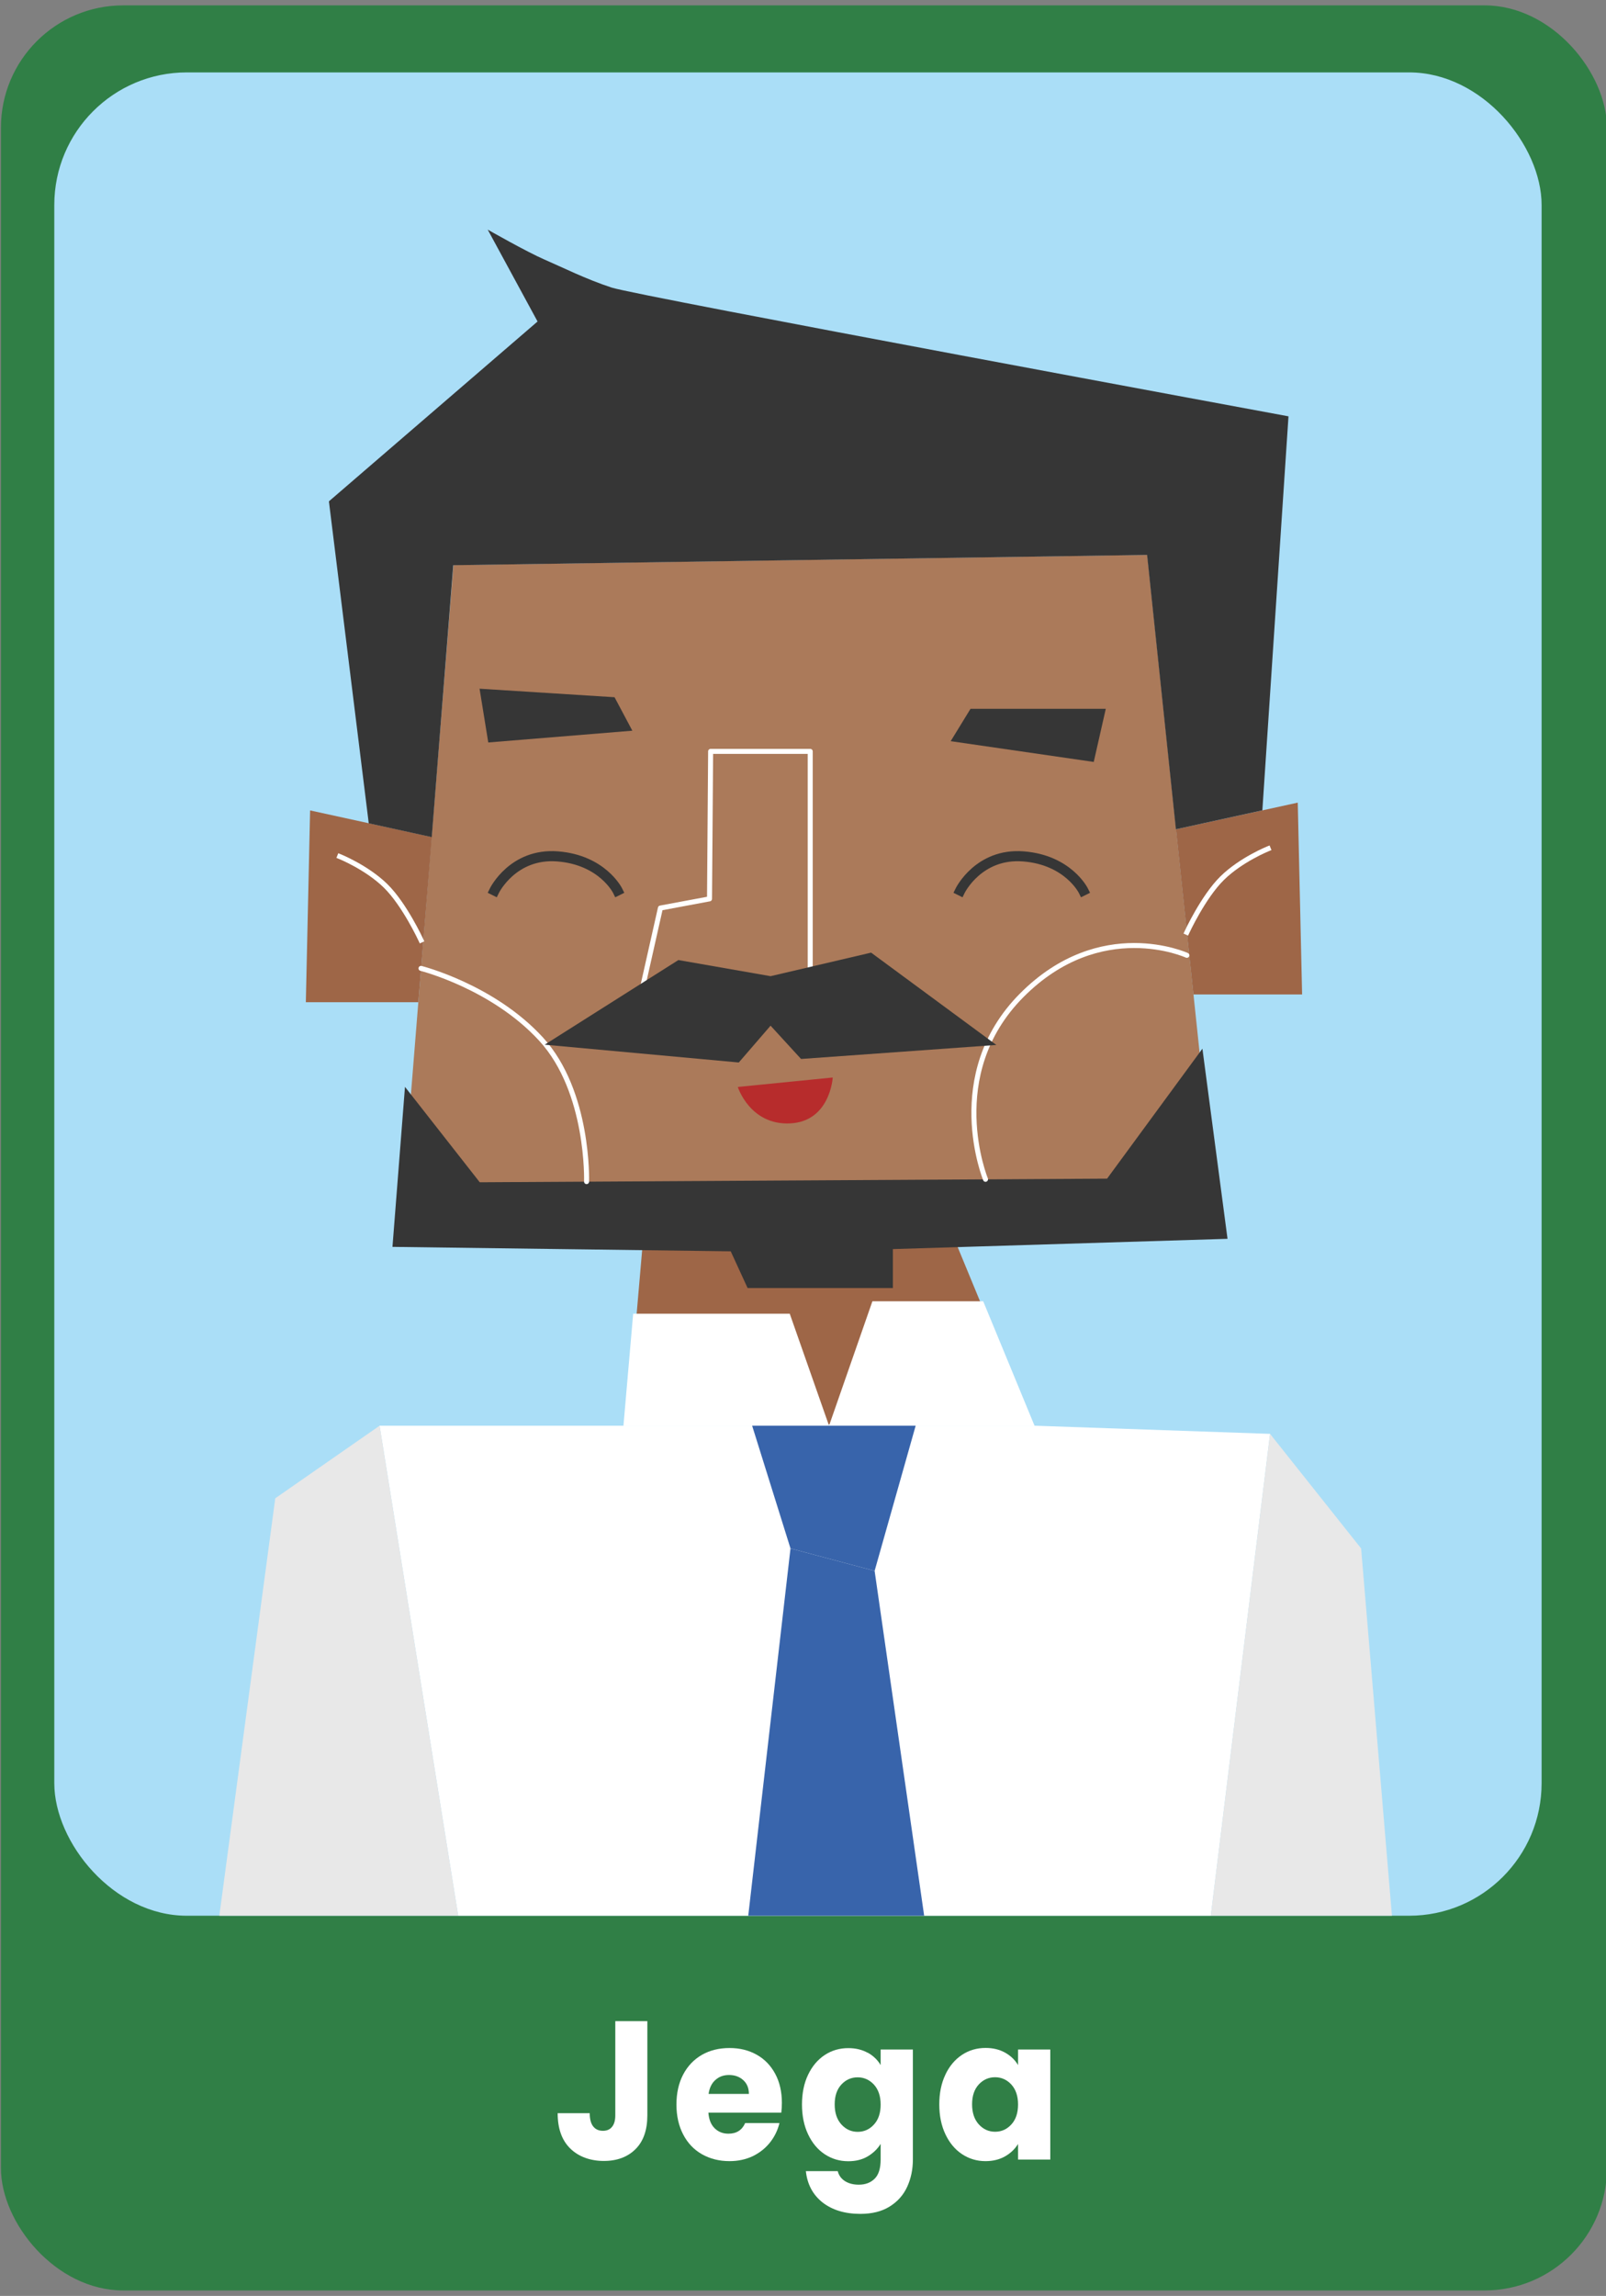 <?xml version="1.0" encoding="UTF-8"?>
<svg id="Layer_2" data-name="Layer 2" xmlns="http://www.w3.org/2000/svg" xmlns:xlink="http://www.w3.org/1999/xlink" viewBox="0 0 173.34 247.66">
  <rect x="0" y="0" width="173.34" height="247.66" fill="#808080" stroke="none"/>
  <defs>
    <style>
      .cls-1 {
        fill: #fff;
      }

      .cls-2 {
        fill: #363636;
      }

      .cls-3 {
        stroke-linecap: round;
      }

      .cls-3, .cls-4, .cls-5, .cls-6 {
        fill: none;
      }

      .cls-3, .cls-5 {
        stroke: #fff;
        stroke-width: .54px;
      }

      .cls-3, .cls-5, .cls-6 {
        stroke-linejoin: round;
      }

      .cls-7 {
        fill: #ab7a5a;
      }

      .cls-8 {
        fill: #307f46;
      }

      .cls-9 {
        clip-path: url(#clippath);
      }

      .cls-10 {
        fill: #e8e8e8;
      }

      .cls-11 {
        fill: #9e6647;
      }

      .cls-12 {
        fill: #aadef7;
      }

      .cls-5, .cls-6 {
        stroke-linecap: square;
      }

      .cls-13 {
        fill: #b72c2c;
      }

      .cls-6 {
        stroke: #363636;
        stroke-width: 1.09px;
      }

      .cls-14 {
        fill: #3864ab;
      }
    </style>
    <clipPath id="clippath">
      <rect class="cls-4" x="5.86" y="7.81" width="160.53" height="198.84" rx="14.3" ry="14.3"/>
    </clipPath>
  </defs>
  <rect class="cls-8" x=".1" y=".58" width="173.34" height="246.49" rx="13.2" ry="13.2"/>
  <rect class="cls-12" x="5.86" y="7.81" width="160.53" height="198.84" rx="14.3" ry="14.3"/>
  <g>
    <path class="cls-1" d="M69.87,218.01v10.17c0,1.57-.42,2.79-1.27,3.64-.85,.85-1.99,1.28-3.43,1.28s-2.71-.45-3.62-1.34c-.91-.89-1.36-2.16-1.36-3.81h3.46c0,.62,.12,1.1,.37,1.42s.6,.48,1.06,.48c.42,0,.75-.14,.98-.43,.23-.28,.35-.69,.35-1.23v-10.17h3.48Z"/>
    <path class="cls-1" d="M84.33,227.89h-7.87c.05,.74,.28,1.3,.68,1.69,.4,.39,.89,.58,1.48,.58,.87,0,1.47-.38,1.81-1.15h3.7c-.19,.78-.53,1.48-1.03,2.11-.5,.62-1.12,1.11-1.86,1.47-.75,.35-1.58,.53-2.5,.53-1.11,0-2.1-.25-2.97-.74s-1.55-1.21-2.03-2.13-.73-2-.73-3.23,.24-2.31,.72-3.23,1.16-1.63,2.02-2.13c.87-.5,1.87-.74,2.99-.74s2.07,.24,2.93,.72,1.52,1.17,2,2.06,.72,1.94,.72,3.13c0,.34-.02,.69-.06,1.06Zm-3.5-2.02c0-.62-.2-1.12-.61-1.49-.41-.37-.92-.55-1.53-.55s-1.08,.18-1.47,.53c-.4,.35-.65,.86-.74,1.51h4.35Z"/>
    <path class="cls-1" d="M93.66,221.42c.6,.34,1.07,.79,1.39,1.34v-1.68h3.48v11.85c0,1.09-.21,2.08-.62,2.97-.41,.89-1.04,1.59-1.89,2.12s-1.9,.79-3.16,.79c-1.68,0-3.04-.42-4.09-1.24-1.04-.83-1.64-1.95-1.79-3.37h3.44c.11,.45,.37,.81,.77,1.07,.41,.26,.91,.39,1.5,.39,.72,0,1.29-.22,1.72-.65,.43-.43,.64-1.12,.64-2.07v-1.68c-.34,.55-.81,1-1.4,1.35s-1.29,.52-2.09,.52c-.94,0-1.78-.25-2.54-.75-.76-.5-1.36-1.22-1.8-2.15-.44-.93-.66-2-.66-3.22s.22-2.29,.66-3.21,1.04-1.63,1.8-2.13c.76-.5,1.61-.74,2.54-.74,.8,0,1.5,.17,2.11,.51Zm.67,3.45c-.48-.52-1.07-.79-1.76-.79s-1.28,.26-1.76,.78c-.48,.52-.72,1.23-.72,2.14s.24,1.63,.72,2.16,1.07,.8,1.76,.8,1.28-.26,1.76-.79c.48-.52,.72-1.24,.72-2.15s-.24-1.62-.72-2.15Z"/>
    <path class="cls-1" d="M102.04,223.78c.44-.92,1.04-1.63,1.8-2.13,.76-.5,1.61-.74,2.54-.74,.8,0,1.5,.17,2.11,.51,.6,.34,1.07,.79,1.39,1.34v-1.68h3.48v11.87h-3.48v-1.68c-.34,.55-.81,1-1.41,1.34-.6,.34-1.31,.51-2.11,.51-.92,0-1.76-.25-2.52-.75-.76-.5-1.36-1.22-1.8-2.15-.44-.93-.66-2-.66-3.22s.22-2.29,.66-3.21Zm7.12,1.08c-.48-.52-1.07-.79-1.76-.79s-1.28,.26-1.76,.78c-.48,.52-.72,1.23-.72,2.14s.24,1.63,.72,2.16,1.07,.8,1.76,.8,1.28-.26,1.76-.79c.48-.52,.72-1.24,.72-2.15s-.24-1.62-.72-2.15Z"/>
  </g>
  <g class="cls-9">
    <g>
      <polygon class="cls-11" points="69.8 129.18 100.96 128.7 111.27 153.67 67.68 153.67 69.8 129.18"/>
      <polygon class="cls-1" points="68.34 141.71 85.24 141.71 89.48 153.79 67.29 153.79 68.34 141.71"/>
      <polygon class="cls-1" points="106.12 140.37 94.16 140.37 89.48 153.79 111.66 153.79 106.12 140.37"/>
      <polygon class="cls-1" points="67.29 153.79 40.97 153.79 57.67 257.82 124.39 257.82 137.08 154.67 111.66 153.79 67.29 153.79"/>
      <polygon class="cls-14" points="81.18 153.79 98.83 153.79 94.4 169.45 85.32 167.03 81.18 153.79"/>
      <polygon class="cls-14" points="78.38 227.33 85.32 167.03 94.4 169.45 102.72 227.33 90.55 242.99 78.38 227.33"/>
      <polygon class="cls-10" points="137.08 154.67 146.91 167.03 154.53 257.82 124.39 257.82 137.08 154.67"/>
      <polygon class="cls-10" points="40.97 153.79 29.71 161.62 16.81 257.82 57.67 257.82 40.97 153.79"/>
      <polygon class="cls-7" points="48.94 60.96 123.83 59.85 131.51 132.9 43.07 134 48.94 60.96"/>
      <g>
        <polygon class="cls-11" points="126.93 89.45 140.07 86.58 140.54 107.27 128.81 107.27 126.93 89.45"/>
        <path class="cls-5" d="M128.1,100.57s1.77-3.84,3.82-5.85c2.04-2,4.96-3.17,4.96-3.17"/>
      </g>
      <g>
        <polygon class="cls-11" points="46.61 90.29 33.47 87.42 33.01 108.11 45.15 108.11 46.61 90.29"/>
        <path class="cls-5" d="M45.44,101.41s-1.77-3.84-3.82-5.85c-2.04-2-4.96-3.17-4.96-3.17"/>
      </g>
      <path class="cls-2" d="M126.93,89.45l9.32-2.04,2.82-42.5s-70.26-12.98-73.06-13.89c-2.8-.92-5.32-2.19-7.24-3.02-1.92-.83-6.13-3.23-6.13-3.23l5.38,9.91-22.52,19.4,4.3,34.73,6.8,1.49,2.32-29.33,74.89-1.11,3.11,29.6Z"/>
      <polygon class="cls-2" points="118.05 82.19 119.35 76.46 104.75 76.46 102.61 79.95 118.05 82.19"/>
      <polygon class="cls-2" points="52.7 80.09 51.76 74.29 66.33 75.21 68.25 78.82 52.7 80.09"/>
      <polygon class="cls-3" points="76.7 81.05 87.45 81.05 87.45 106.6 69.16 107.37 71.28 97.95 76.58 96.96 76.7 81.05"/>
      <path class="cls-6" d="M53.37,96.06s2-4.06,6.82-3.68c4.82,.38,6.46,3.68,6.46,3.68"/>
      <path class="cls-6" d="M103.64,96.06s2-4.06,6.82-3.68c4.82,.38,6.46,3.68,6.46,3.68"/>
      <polygon class="cls-2" points="43.71 117.24 51.78 127.53 119.49 127.14 129.78 113.12 132.49 133.63 96.37 134.74 96.37 138.94 80.69 138.94 78.87 134.98 42.36 134.5 43.71 117.24"/>
      <path class="cls-13" d="M79.63,117.25l10.25-1.02s-.27,4.74-4.6,4.95-5.65-3.93-5.65-3.93Z"/>
      <path class="cls-3" d="M128.1,103.05s-9.3-4.26-17.83,4.32c-8.53,8.58-3.9,19.84-3.9,19.84"/>
      <path class="cls-3" d="M45.44,104.46s7.77,1.96,12.97,7.64c5.2,5.68,4.9,15.36,4.9,15.36"/>
      <polygon class="cls-2" points="58.79 112.69 73.22 103.56 83.17 105.3 94.02 102.76 107.54 112.72 86.46 114.23 83.17 110.64 79.74 114.61 58.79 112.69"/>
    </g>
  </g>
</svg>